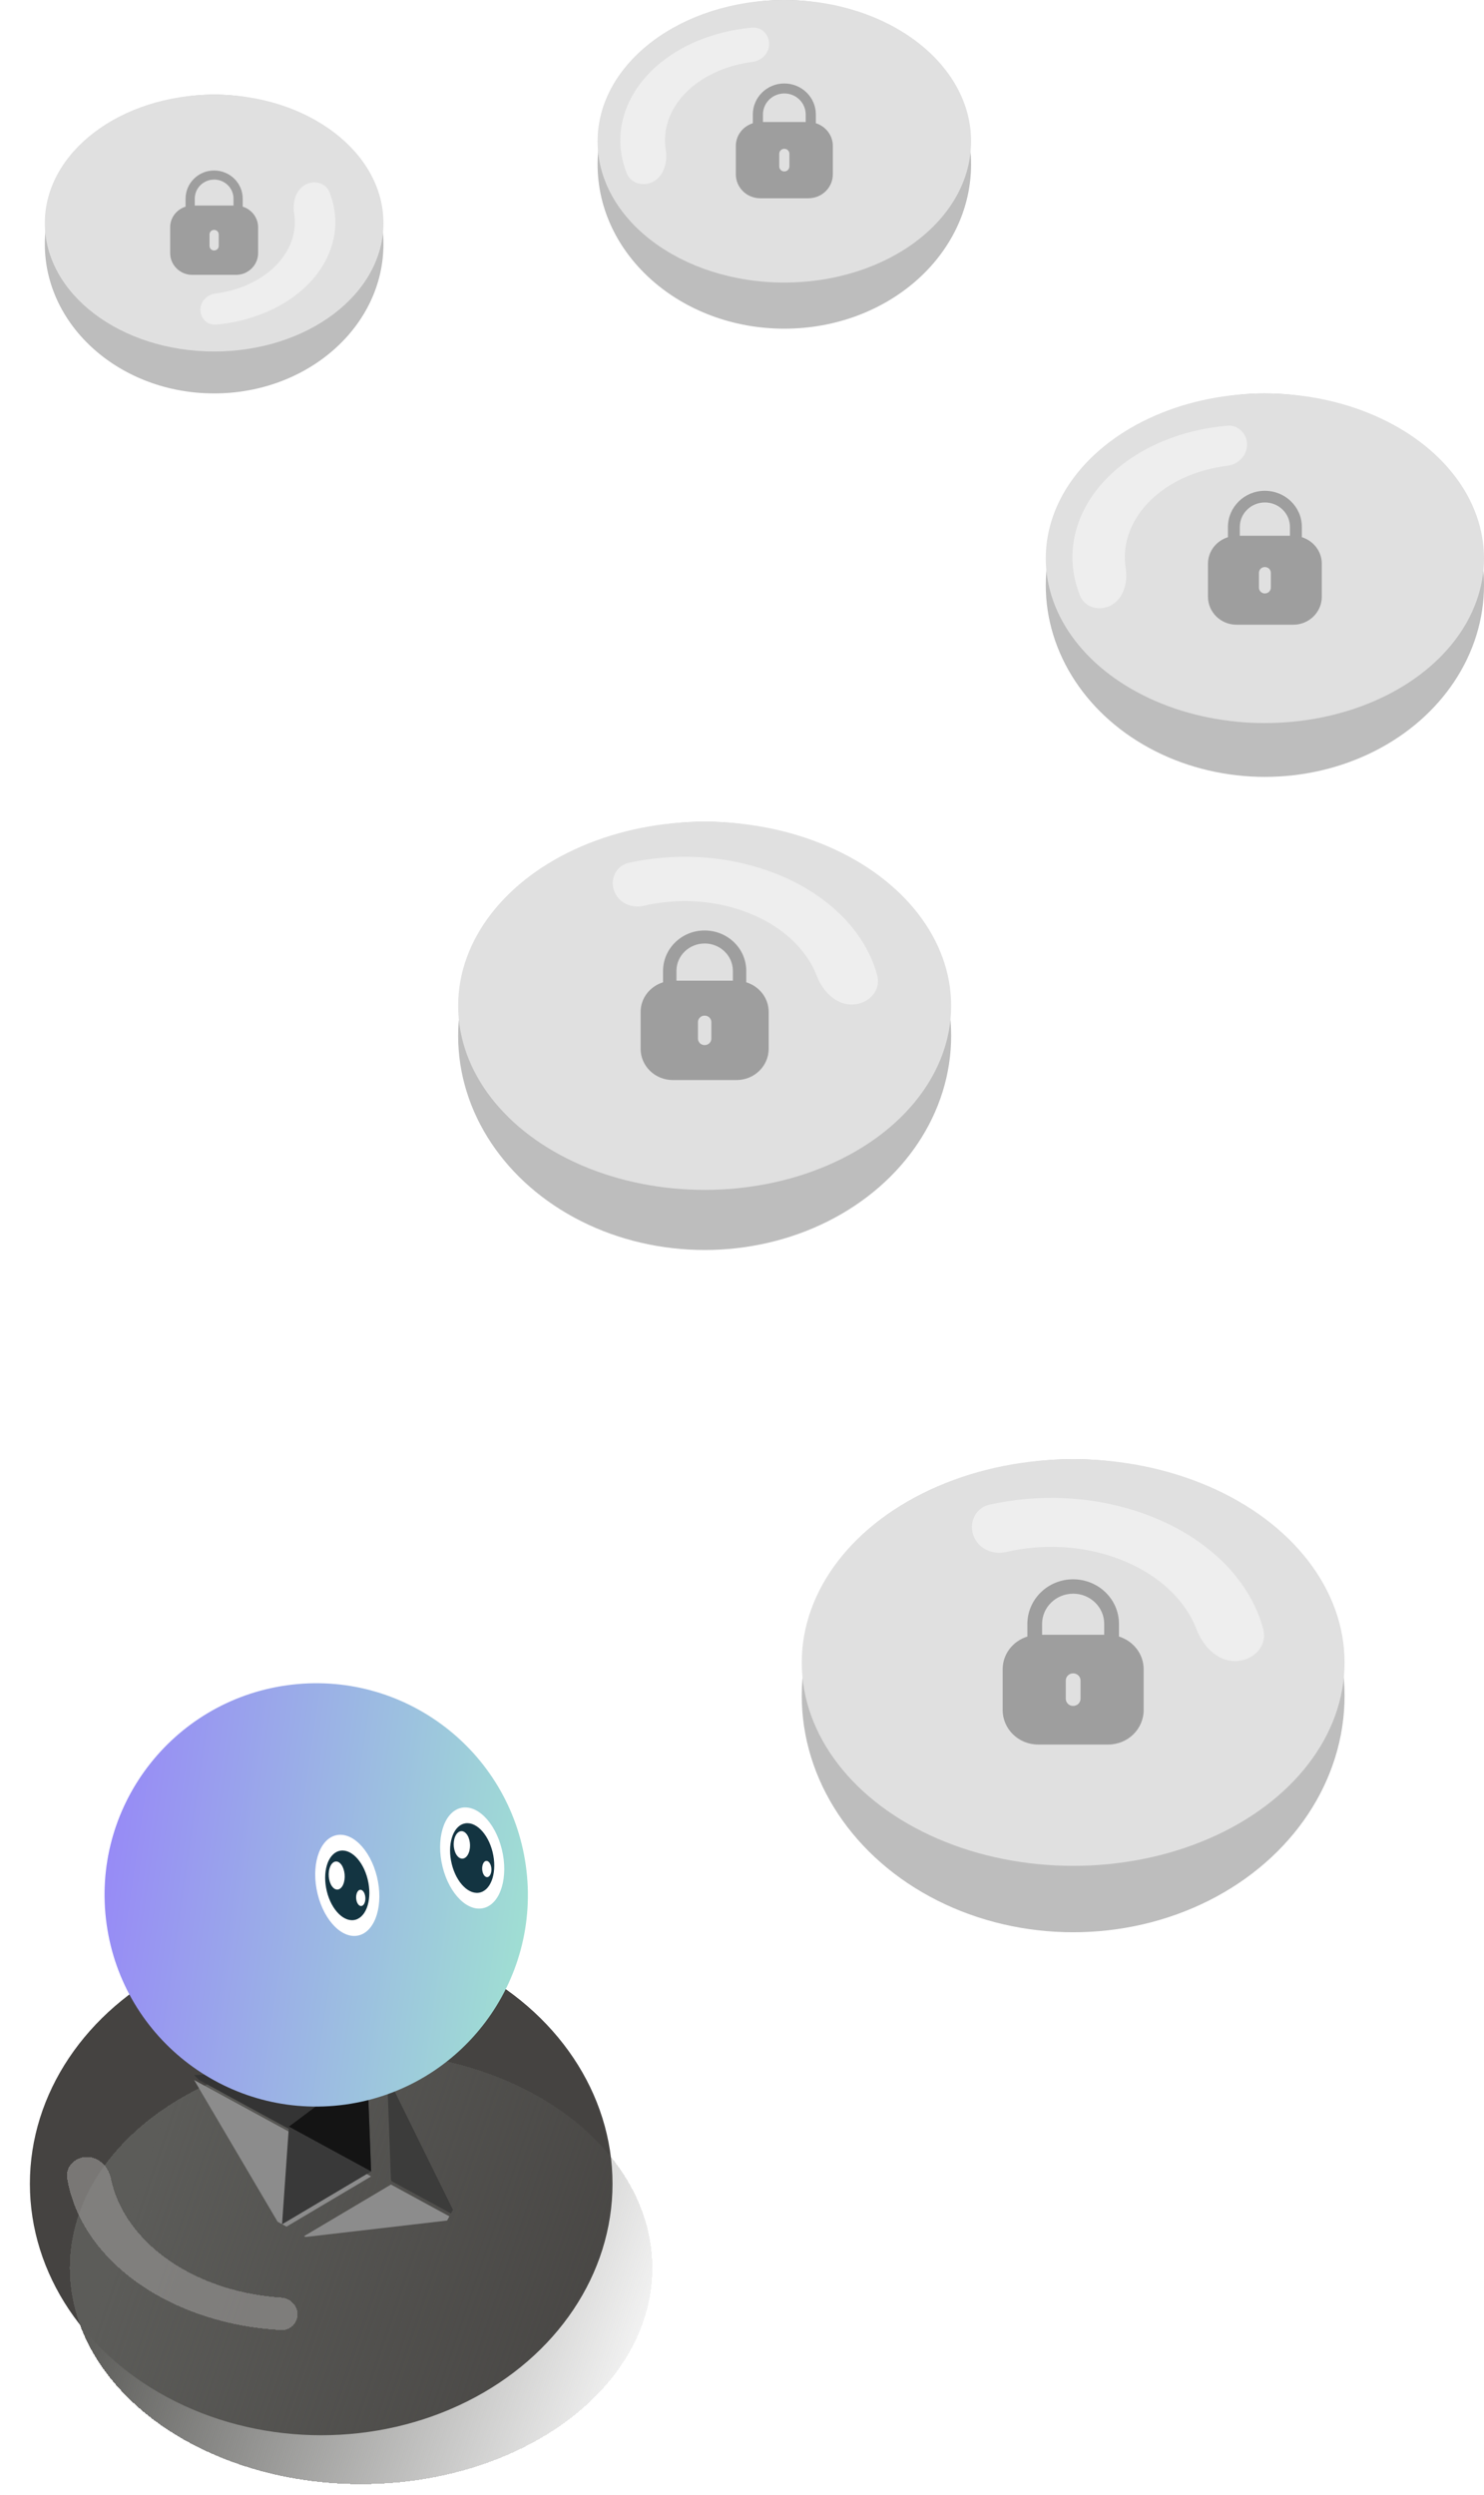 <svg width="298" height="501" viewBox="0 0 298 501" fill="none" xmlns="http://www.w3.org/2000/svg">
<ellipse cx="64.5" cy="438.5" rx="58.5" ry="50.5" fill="#454341"/>
<g filter="url(#filter0_di_318_4295)">
<ellipse cx="64.5" cy="431.412" rx="58.5" ry="43.412" fill="url(#paint0_linear_318_4295)" shape-rendering="crispEdges"/>
</g>
<g filter="url(#filter1_di_318_4295)">
<path d="M17.477 431.117C15.074 431.117 13.091 433.078 13.488 435.447C14.005 438.536 15.075 441.565 16.675 444.453C19.018 448.681 22.452 452.522 26.782 455.758C31.111 458.994 36.251 461.561 41.907 463.312C46.56 464.753 51.488 465.618 56.498 465.88C58.291 465.974 59.748 464.509 59.748 462.713C59.748 460.917 58.291 459.472 56.499 459.357C52.633 459.108 48.834 458.417 45.237 457.304C40.636 455.879 36.456 453.791 32.934 451.159C29.413 448.527 26.62 445.403 24.714 441.964C23.551 439.864 22.732 437.673 22.271 435.437C21.785 433.084 19.88 431.117 17.477 431.117Z" fill="#92918F" fill-opacity="0.67" shape-rendering="crispEdges"/>
</g>
<ellipse cx="215.5" cy="340.5" rx="54.5" ry="47.5" fill="#BDBDBD"/>
<ellipse cx="215.5" cy="333.833" rx="54.5" ry="40.833" fill="#E0E0E0"/>
<path d="M247.992 333.556C251.59 333.556 254.584 330.592 253.66 327.114C252.794 323.854 251.273 320.7 249.135 317.765C245.61 312.927 240.523 308.839 234.346 305.88C228.169 302.922 221.102 301.189 213.8 300.843C208.687 300.6 203.574 301.042 198.696 302.137C195.504 302.853 194.219 306.525 195.949 309.301C197.222 311.341 199.736 312.186 202.077 311.638C205.592 310.817 209.287 310.481 212.982 310.656C218.093 310.899 223.04 312.112 227.364 314.183C231.688 316.254 235.249 319.115 237.716 322.502C238.803 323.993 239.662 325.565 240.283 327.188C241.569 330.548 244.394 333.556 247.992 333.556Z" fill="#EEEEEE"/>
<path fill-rule="evenodd" clip-rule="evenodd" d="M224.697 326.077V328.621C227.565 329.513 229.655 332.099 229.655 335.188V343.377C229.655 347.201 226.472 350.302 222.548 350.302H208.454C204.528 350.302 201.345 347.201 201.345 343.377V335.188C201.345 332.099 203.436 329.513 206.303 328.621V326.077C206.32 321.132 210.432 317.127 215.474 317.127C220.585 317.127 224.697 321.132 224.697 326.077ZM215.508 320.012C218.943 320.012 221.735 322.731 221.735 326.077V328.263H209.264V326.045C209.281 322.715 212.073 320.012 215.508 320.012ZM216.98 341.104C216.98 341.911 216.321 342.554 215.491 342.554C214.679 342.554 214.019 341.911 214.019 341.104V337.444C214.019 336.653 214.679 336.01 215.491 336.01C216.321 336.01 216.98 336.653 216.98 337.444V341.104Z" fill="#9E9E9E"/>
<ellipse cx="141.5" cy="208" rx="49.5" ry="43" fill="#BDBDBD"/>
<ellipse cx="141.5" cy="201.965" rx="49.5" ry="36.965" fill="#E0E0E0"/>
<path d="M171.011 201.713C174.279 201.713 176.998 199.021 176.154 195.864C175.367 192.919 173.987 190.071 172.049 187.419C168.848 183.039 164.228 179.338 158.617 176.66C153.007 173.982 146.588 172.413 139.956 172.1C135.312 171.88 130.668 172.28 126.237 173.271C123.341 173.919 122.176 177.251 123.749 179.767C124.902 181.609 127.173 182.371 129.29 181.877C132.488 181.13 135.85 180.825 139.213 180.984C143.855 181.203 148.349 182.302 152.276 184.176C156.203 186.051 159.437 188.641 161.678 191.707C162.661 193.052 163.439 194.469 164.002 195.932C165.177 198.981 167.743 201.713 171.011 201.713Z" fill="#EEEEEE"/>
<path fill-rule="evenodd" clip-rule="evenodd" d="M149.853 194.944V197.246C152.458 198.054 154.356 200.395 154.356 203.191V210.604C154.356 214.066 151.465 216.873 147.901 216.873H135.1C131.535 216.873 128.644 214.066 128.644 210.604V203.191C128.644 200.395 130.543 198.054 133.147 197.246V194.944C133.162 190.467 136.897 186.841 141.477 186.841C146.118 186.841 149.853 190.467 149.853 194.944ZM141.508 189.453C144.628 189.453 147.164 191.915 147.164 194.944V196.922H135.837V194.914C135.852 191.9 138.388 189.453 141.508 189.453ZM142.845 208.547C142.845 209.278 142.245 209.86 141.492 209.86C140.755 209.86 140.155 209.278 140.155 208.547V205.234C140.155 204.518 140.755 203.936 141.492 203.936C142.245 203.936 142.845 204.518 142.845 205.234V208.547Z" fill="#9E9E9E"/>
<ellipse cx="254" cy="117.5" rx="44" ry="38.5" fill="#BDBDBD"/>
<ellipse cx="254" cy="112.096" rx="44" ry="33.096" fill="#E0E0E0"/>
<path d="M250.426 89.289C250.426 87.088 248.639 85.286 246.446 85.476C241.928 85.867 237.54 86.921 233.533 88.59C228.357 90.746 223.984 93.858 220.819 97.636C217.654 101.414 215.8 105.737 215.429 110.203C215.164 113.4 215.664 116.595 216.892 119.638C217.762 121.794 220.26 122.626 222.449 121.846C225.415 120.788 226.553 117.213 226.057 114.104C225.878 112.98 225.834 111.842 225.928 110.704C226.188 107.577 227.486 104.551 229.701 101.907C231.916 99.262 234.978 97.084 238.601 95.575C241.053 94.553 243.709 93.861 246.451 93.52C248.635 93.248 250.426 91.49 250.426 89.289Z" fill="#EEEEEE"/>
<path fill-rule="evenodd" clip-rule="evenodd" d="M261.425 105.81V107.872C263.741 108.594 265.428 110.691 265.428 113.194V119.832C265.428 122.931 262.858 125.444 259.69 125.444H248.311C245.142 125.444 242.572 122.931 242.572 119.832V113.194C242.572 110.691 244.261 108.594 246.575 107.872V105.81C246.589 101.802 249.908 98.556 253.98 98.556C258.105 98.556 261.425 101.802 261.425 105.81ZM254.007 100.894C256.78 100.894 259.034 103.098 259.034 105.81V107.582H248.966V105.783C248.979 103.085 251.234 100.894 254.007 100.894ZM255.195 117.989C255.195 118.644 254.663 119.165 253.993 119.165C253.337 119.165 252.805 118.644 252.805 117.989V115.023C252.805 114.382 253.337 113.861 253.993 113.861C254.663 113.861 255.195 114.382 255.195 115.023V117.989Z" fill="#9E9E9E"/>
<ellipse cx="157.5" cy="33" rx="37.5" ry="33" fill="#BDBDBD"/>
<ellipse cx="157.5" cy="28.368" rx="37.5" ry="28.368" fill="#E0E0E0"/>
<path d="M154.454 8.819C154.454 6.933 152.922 5.388 151.042 5.552C147.199 5.889 143.466 6.792 140.056 8.22C135.645 10.068 131.918 12.735 129.22 15.974C126.523 19.212 124.943 22.918 124.627 26.746C124.401 29.484 124.827 32.221 125.872 34.828C126.613 36.676 128.753 37.391 130.627 36.719C133.15 35.814 134.12 32.774 133.692 30.129C133.533 29.153 133.493 28.164 133.575 27.175C133.796 24.495 134.902 21.901 136.791 19.634C138.679 17.367 141.288 15.5 144.376 14.207C146.46 13.334 148.717 12.741 151.047 12.448C152.919 12.213 154.454 10.706 154.454 8.819Z" fill="#EEEEEE"/>
<path fill-rule="evenodd" clip-rule="evenodd" d="M163.828 22.98V24.747C165.802 25.367 167.24 27.163 167.24 29.309V34.999C167.24 37.656 165.05 39.809 162.349 39.809H152.652C149.951 39.809 147.76 37.656 147.76 34.999V29.309C147.76 27.163 149.2 25.367 151.172 24.747V22.98C151.184 19.545 154.013 16.762 157.483 16.762C160.999 16.762 163.828 19.545 163.828 22.98ZM157.506 18.766C159.869 18.766 161.791 20.655 161.791 22.98V24.499H153.21V22.957C153.221 20.644 155.142 18.766 157.506 18.766ZM158.519 33.419C158.519 33.981 158.065 34.427 157.494 34.427C156.935 34.427 156.481 33.981 156.481 33.419V30.877C156.481 30.328 156.935 29.881 157.494 29.881C158.065 29.881 158.519 30.328 158.519 30.877V33.419Z" fill="#9E9E9E"/>
<ellipse cx="43" cy="49" rx="34" ry="30" fill="#BDBDBD"/>
<ellipse cx="43" cy="44.789" rx="34" ry="25.79" fill="#E0E0E0"/>
<path d="M40.238 62.211C40.238 63.926 41.631 65.33 43.34 65.18C46.822 64.873 50.203 64.052 53.292 62.755C57.292 61.075 60.671 58.651 63.117 55.707C65.562 52.763 66.995 49.394 67.281 45.914C67.486 43.425 67.1 40.938 66.153 38.568C65.482 36.888 63.537 36.238 61.834 36.85C59.548 37.672 58.669 40.424 59.06 42.821C59.206 43.714 59.243 44.619 59.168 45.524C58.968 47.96 57.965 50.318 56.253 52.379C54.541 54.44 52.176 56.137 49.376 57.313C47.489 58.105 45.446 58.644 43.336 58.911C41.634 59.126 40.238 60.496 40.238 62.211Z" fill="#EEEEEE"/>
<path fill-rule="evenodd" clip-rule="evenodd" d="M48.738 39.891V41.497C50.527 42.061 51.831 43.694 51.831 45.645V50.817C51.831 53.232 49.845 55.191 47.397 55.191H38.605C36.155 55.191 34.17 53.232 34.17 50.817V45.645C34.17 43.694 35.474 42.061 37.263 41.497V39.891C37.273 36.768 39.839 34.238 42.984 34.238C46.172 34.238 48.738 36.768 48.738 39.891ZM43.005 36.06C45.148 36.06 46.89 37.778 46.89 39.891V41.272H39.11V39.87C39.121 37.767 40.862 36.06 43.005 36.06ZM43.924 49.381C43.924 49.892 43.512 50.297 42.995 50.297C42.488 50.297 42.077 49.892 42.077 49.381V47.07C42.077 46.571 42.488 46.164 42.995 46.164C43.512 46.164 43.924 46.571 43.924 47.07V49.381Z" fill="#9E9E9E"/>
<g clip-path="url(#clip0_318_4295)" filter="url(#filter2_i_318_4295)">
<path d="M38.986 412.677L39.971 413.658L73.991 432.187L74.522 432.031L73.736 411.252L38.986 412.677Z" fill="#343434"/>
<g filter="url(#filter3_d_318_4295)">
<path d="M38.986 412.677L56.639 442.643L74.522 432.031L58.01 423.038L38.986 412.677Z" fill="#8C8C8C"/>
</g>
<g filter="url(#filter4_d_318_4295)">
<path d="M77.512 433.66L77.643 433.982L89.762 440.582L90.435 440.698L76.736 412.874L77.512 433.66Z" fill="#3C3C3B"/>
</g>
<g filter="url(#filter5_bdd_318_4295)">
<path d="M90.435 440.698L77.511 433.66L59.633 444.274L90.435 440.698Z" fill="#8C8C8C"/>
</g>
<path d="M74.522 432.031L73.736 411.252L58.01 423.038L74.522 432.031Z" fill="#141414"/>
<path d="M56.639 442.643L74.522 432.031L58.01 423.038L56.639 442.643Z" fill="#393939"/>
</g>
<circle cx="63.5" cy="380.5" r="42.5" transform="rotate(-7.953 63.5 380.5)" fill="url(#paint1_linear_318_4295)"/>
<path d="M63.786 380.338C65.148 385.864 68.914 389.556 72.2 388.583C75.485 387.613 77.047 382.349 75.685 376.822C74.326 371.298 70.56 367.606 67.273 368.576C63.987 369.55 62.427 374.814 63.786 380.338Z" fill="white"/>
<path d="M73.284 381.892C73.064 382.681 72.51 382.963 72.046 382.526C71.581 382.086 71.382 381.093 71.6 380.308C71.82 379.518 72.374 379.237 72.838 379.673C73.303 380.113 73.502 381.106 73.284 381.892ZM69.067 377.982C68.688 379.341 67.731 379.831 66.927 379.072C66.125 378.317 65.78 376.6 66.158 375.237C66.535 373.878 67.493 373.389 68.297 374.144C69.1 374.903 69.445 376.62 69.067 377.982ZM73.83 377.369C72.893 373.564 70.299 371.022 68.035 371.692C65.771 372.359 64.697 375.986 65.634 379.791C66.571 383.597 69.166 386.141 71.43 385.471C73.692 384.802 74.768 381.174 73.83 377.369Z" fill="#133441"/>
<path d="M88.869 374.85C90.231 380.377 93.996 384.069 97.283 383.095C100.567 382.126 102.129 376.861 100.768 371.334C99.409 365.81 95.643 362.119 92.356 363.089C89.07 364.062 87.51 369.326 88.869 374.85Z" fill="white"/>
<path d="M98.591 376.093C98.373 376.879 97.818 377.164 97.354 376.727C96.889 376.287 96.691 375.294 96.909 374.505C97.127 373.719 97.68 373.435 98.145 373.875C98.609 374.311 98.81 375.307 98.591 376.093ZM94.117 372.076C93.621 373.308 92.605 373.589 91.846 372.693C91.09 371.8 90.879 370.076 91.374 368.841C91.872 367.605 92.886 367.328 93.644 368.22C94.403 369.112 94.615 370.84 94.117 372.076ZM98.913 371.881C97.976 368.076 95.383 365.535 93.118 366.205C90.856 366.871 89.78 370.498 90.717 374.304C91.652 378.109 94.249 380.654 96.513 379.984C98.775 379.314 99.851 375.687 98.913 371.881Z" fill="#133441"/>
<defs>
<filter id="filter0_di_318_4295" x="0" y="388" width="129" height="112.825" filterUnits="userSpaceOnUse" color-interpolation-filters="sRGB">
<feFlood flood-opacity="0" result="BackgroundImageFix"/>
<feColorMatrix in="SourceAlpha" type="matrix" values="0 0 0 0 0 0 0 0 0 0 0 0 0 0 0 0 0 0 127 0" result="hardAlpha"/>
<feOffset dy="20"/>
<feGaussianBlur stdDeviation="3"/>
<feComposite in2="hardAlpha" operator="out"/>
<feColorMatrix type="matrix" values="0 0 0 0 0 0 0 0 0 0 0 0 0 0 0 0 0 0 0.25 0"/>
<feBlend mode="normal" in2="BackgroundImageFix" result="effect1_dropShadow_318_4295"/>
<feBlend mode="normal" in="SourceGraphic" in2="effect1_dropShadow_318_4295" result="shape"/>
<feColorMatrix in="SourceAlpha" type="matrix" values="0 0 0 0 0 0 0 0 0 0 0 0 0 0 0 0 0 0 127 0" result="hardAlpha"/>
<feOffset dx="8" dy="4"/>
<feGaussianBlur stdDeviation="2"/>
<feComposite in2="hardAlpha" operator="arithmetic" k2="-1" k3="1"/>
<feColorMatrix type="matrix" values="0 0 0 0 0 0 0 0 0 0 0 0 0 0 0 0 0 0 0.25 0"/>
<feBlend mode="normal" in2="shape" result="effect2_innerShadow_318_4295"/>
</filter>
<filter id="filter1_di_318_4295" x="12.437" y="431.117" width="48.311" height="36.767" filterUnits="userSpaceOnUse" color-interpolation-filters="sRGB">
<feFlood flood-opacity="0" result="BackgroundImageFix"/>
<feColorMatrix in="SourceAlpha" type="matrix" values="0 0 0 0 0 0 0 0 0 0 0 0 0 0 0 0 0 0 127 0" result="hardAlpha"/>
<feOffset dy="1"/>
<feGaussianBlur stdDeviation="0.5"/>
<feComposite in2="hardAlpha" operator="out"/>
<feColorMatrix type="matrix" values="0 0 0 0 0 0 0 0 0 0 0 0 0 0 0 0 0 0 0.25 0"/>
<feBlend mode="normal" in2="BackgroundImageFix" result="effect1_dropShadow_318_4295"/>
<feBlend mode="normal" in="SourceGraphic" in2="effect1_dropShadow_318_4295" result="shape"/>
<feColorMatrix in="SourceAlpha" type="matrix" values="0 0 0 0 0 0 0 0 0 0 0 0 0 0 0 0 0 0 127 0" result="hardAlpha"/>
<feOffset dy="1"/>
<feGaussianBlur stdDeviation="2"/>
<feComposite in2="hardAlpha" operator="arithmetic" k2="-1" k3="1"/>
<feColorMatrix type="matrix" values="0 0 0 0 0 0 0 0 0 0 0 0 0 0 0 0 0 0 0.25 0"/>
<feBlend mode="normal" in2="shape" result="effect2_innerShadow_318_4295"/>
</filter>
<filter id="filter2_i_318_4295" x="30.438" y="396.972" width="68.562" height="63.428" filterUnits="userSpaceOnUse" color-interpolation-filters="sRGB">
<feFlood flood-opacity="0" result="BackgroundImageFix"/>
<feBlend mode="normal" in="SourceGraphic" in2="BackgroundImageFix" result="shape"/>
<feColorMatrix in="SourceAlpha" type="matrix" values="0 0 0 0 0 0 0 0 0 0 0 0 0 0 0 0 0 0 127 0" result="hardAlpha"/>
<feOffset dy="4"/>
<feGaussianBlur stdDeviation="2"/>
<feComposite in2="hardAlpha" operator="arithmetic" k2="-1" k3="1"/>
<feColorMatrix type="matrix" values="0 0 0 0 0 0 0 0 0 0 0 0 0 0 0 0 0 0 0.25 0"/>
<feBlend mode="normal" in2="shape" result="effect1_innerShadow_318_4295"/>
</filter>
<filter id="filter3_d_318_4295" x="37.986" y="412.677" width="37.536" height="31.966" filterUnits="userSpaceOnUse" color-interpolation-filters="sRGB">
<feFlood flood-opacity="0" result="BackgroundImageFix"/>
<feColorMatrix in="SourceAlpha" type="matrix" values="0 0 0 0 0 0 0 0 0 0 0 0 0 0 0 0 0 0 127 0" result="hardAlpha"/>
<feOffset dy="1"/>
<feGaussianBlur stdDeviation="0.5"/>
<feComposite in2="hardAlpha" operator="out"/>
<feColorMatrix type="matrix" values="0 0 0 0 0 0 0 0 0 0 0 0 0 0 0 0 0 0 0.25 0"/>
<feBlend mode="normal" in2="BackgroundImageFix" result="effect1_dropShadow_318_4295"/>
<feBlend mode="normal" in="SourceGraphic" in2="effect1_dropShadow_318_4295" result="shape"/>
</filter>
<filter id="filter4_d_318_4295" x="76.736" y="411.874" width="15.699" height="29.825" filterUnits="userSpaceOnUse" color-interpolation-filters="sRGB">
<feFlood flood-opacity="0" result="BackgroundImageFix"/>
<feColorMatrix in="SourceAlpha" type="matrix" values="0 0 0 0 0 0 0 0 0 0 0 0 0 0 0 0 0 0 127 0" result="hardAlpha"/>
<feOffset dx="1"/>
<feGaussianBlur stdDeviation="0.5"/>
<feComposite in2="hardAlpha" operator="out"/>
<feColorMatrix type="matrix" values="0 0 0 0 0 0 0 0 0 0 0 0 0 0 0 0 0 0 0.25 0"/>
<feBlend mode="normal" in2="BackgroundImageFix" result="effect1_dropShadow_318_4295"/>
<feBlend mode="normal" in="SourceGraphic" in2="effect1_dropShadow_318_4295" result="shape"/>
</filter>
<filter id="filter5_bdd_318_4295" x="49.633" y="423.66" width="50.801" height="30.614" filterUnits="userSpaceOnUse" color-interpolation-filters="sRGB">
<feFlood flood-opacity="0" result="BackgroundImageFix"/>
<feGaussianBlur in="BackgroundImageFix" stdDeviation="5"/>
<feComposite in2="SourceAlpha" operator="in" result="effect1_backgroundBlur_318_4295"/>
<feColorMatrix in="SourceAlpha" type="matrix" values="0 0 0 0 0 0 0 0 0 0 0 0 0 0 0 0 0 0 127 0" result="hardAlpha"/>
<feOffset dx="1"/>
<feGaussianBlur stdDeviation="0.5"/>
<feComposite in2="hardAlpha" operator="out"/>
<feColorMatrix type="matrix" values="0 0 0 0 0.212 0 0 0 0 0.192 0 0 0 0 0.192 0 0 0 0.09 0"/>
<feBlend mode="normal" in2="effect1_backgroundBlur_318_4295" result="effect2_dropShadow_318_4295"/>
<feColorMatrix in="SourceAlpha" type="matrix" values="0 0 0 0 0 0 0 0 0 0 0 0 0 0 0 0 0 0 127 0" result="hardAlpha"/>
<feOffset dy="1"/>
<feGaussianBlur stdDeviation="0.5"/>
<feComposite in2="hardAlpha" operator="out"/>
<feColorMatrix type="matrix" values="0 0 0 0 0 0 0 0 0 0 0 0 0 0 0 0 0 0 0.25 0"/>
<feBlend mode="normal" in2="effect2_dropShadow_318_4295" result="effect3_dropShadow_318_4295"/>
<feBlend mode="normal" in="SourceGraphic" in2="effect3_dropShadow_318_4295" result="shape"/>
</filter>
<linearGradient id="paint0_linear_318_4295" x1="21.5" y1="409" x2="130" y2="446" gradientUnits="userSpaceOnUse">
<stop stop-color="#5C5C59"/>
<stop offset="1" stop-color="#5C5C59" stop-opacity="0"/>
</linearGradient>
<linearGradient id="paint1_linear_318_4295" x1="106" y1="423" x2="4.858" y2="393.675" gradientUnits="userSpaceOnUse">
<stop stop-color="#A0E8CF"/>
<stop offset="1" stop-color="#9681FA"/>
</linearGradient>
<clipPath id="clip0_318_4295">
<rect width="35.755" height="58.598" fill="white" transform="translate(30.438 428.372) rotate(-61.425)"/>
</clipPath>
</defs>
</svg>
